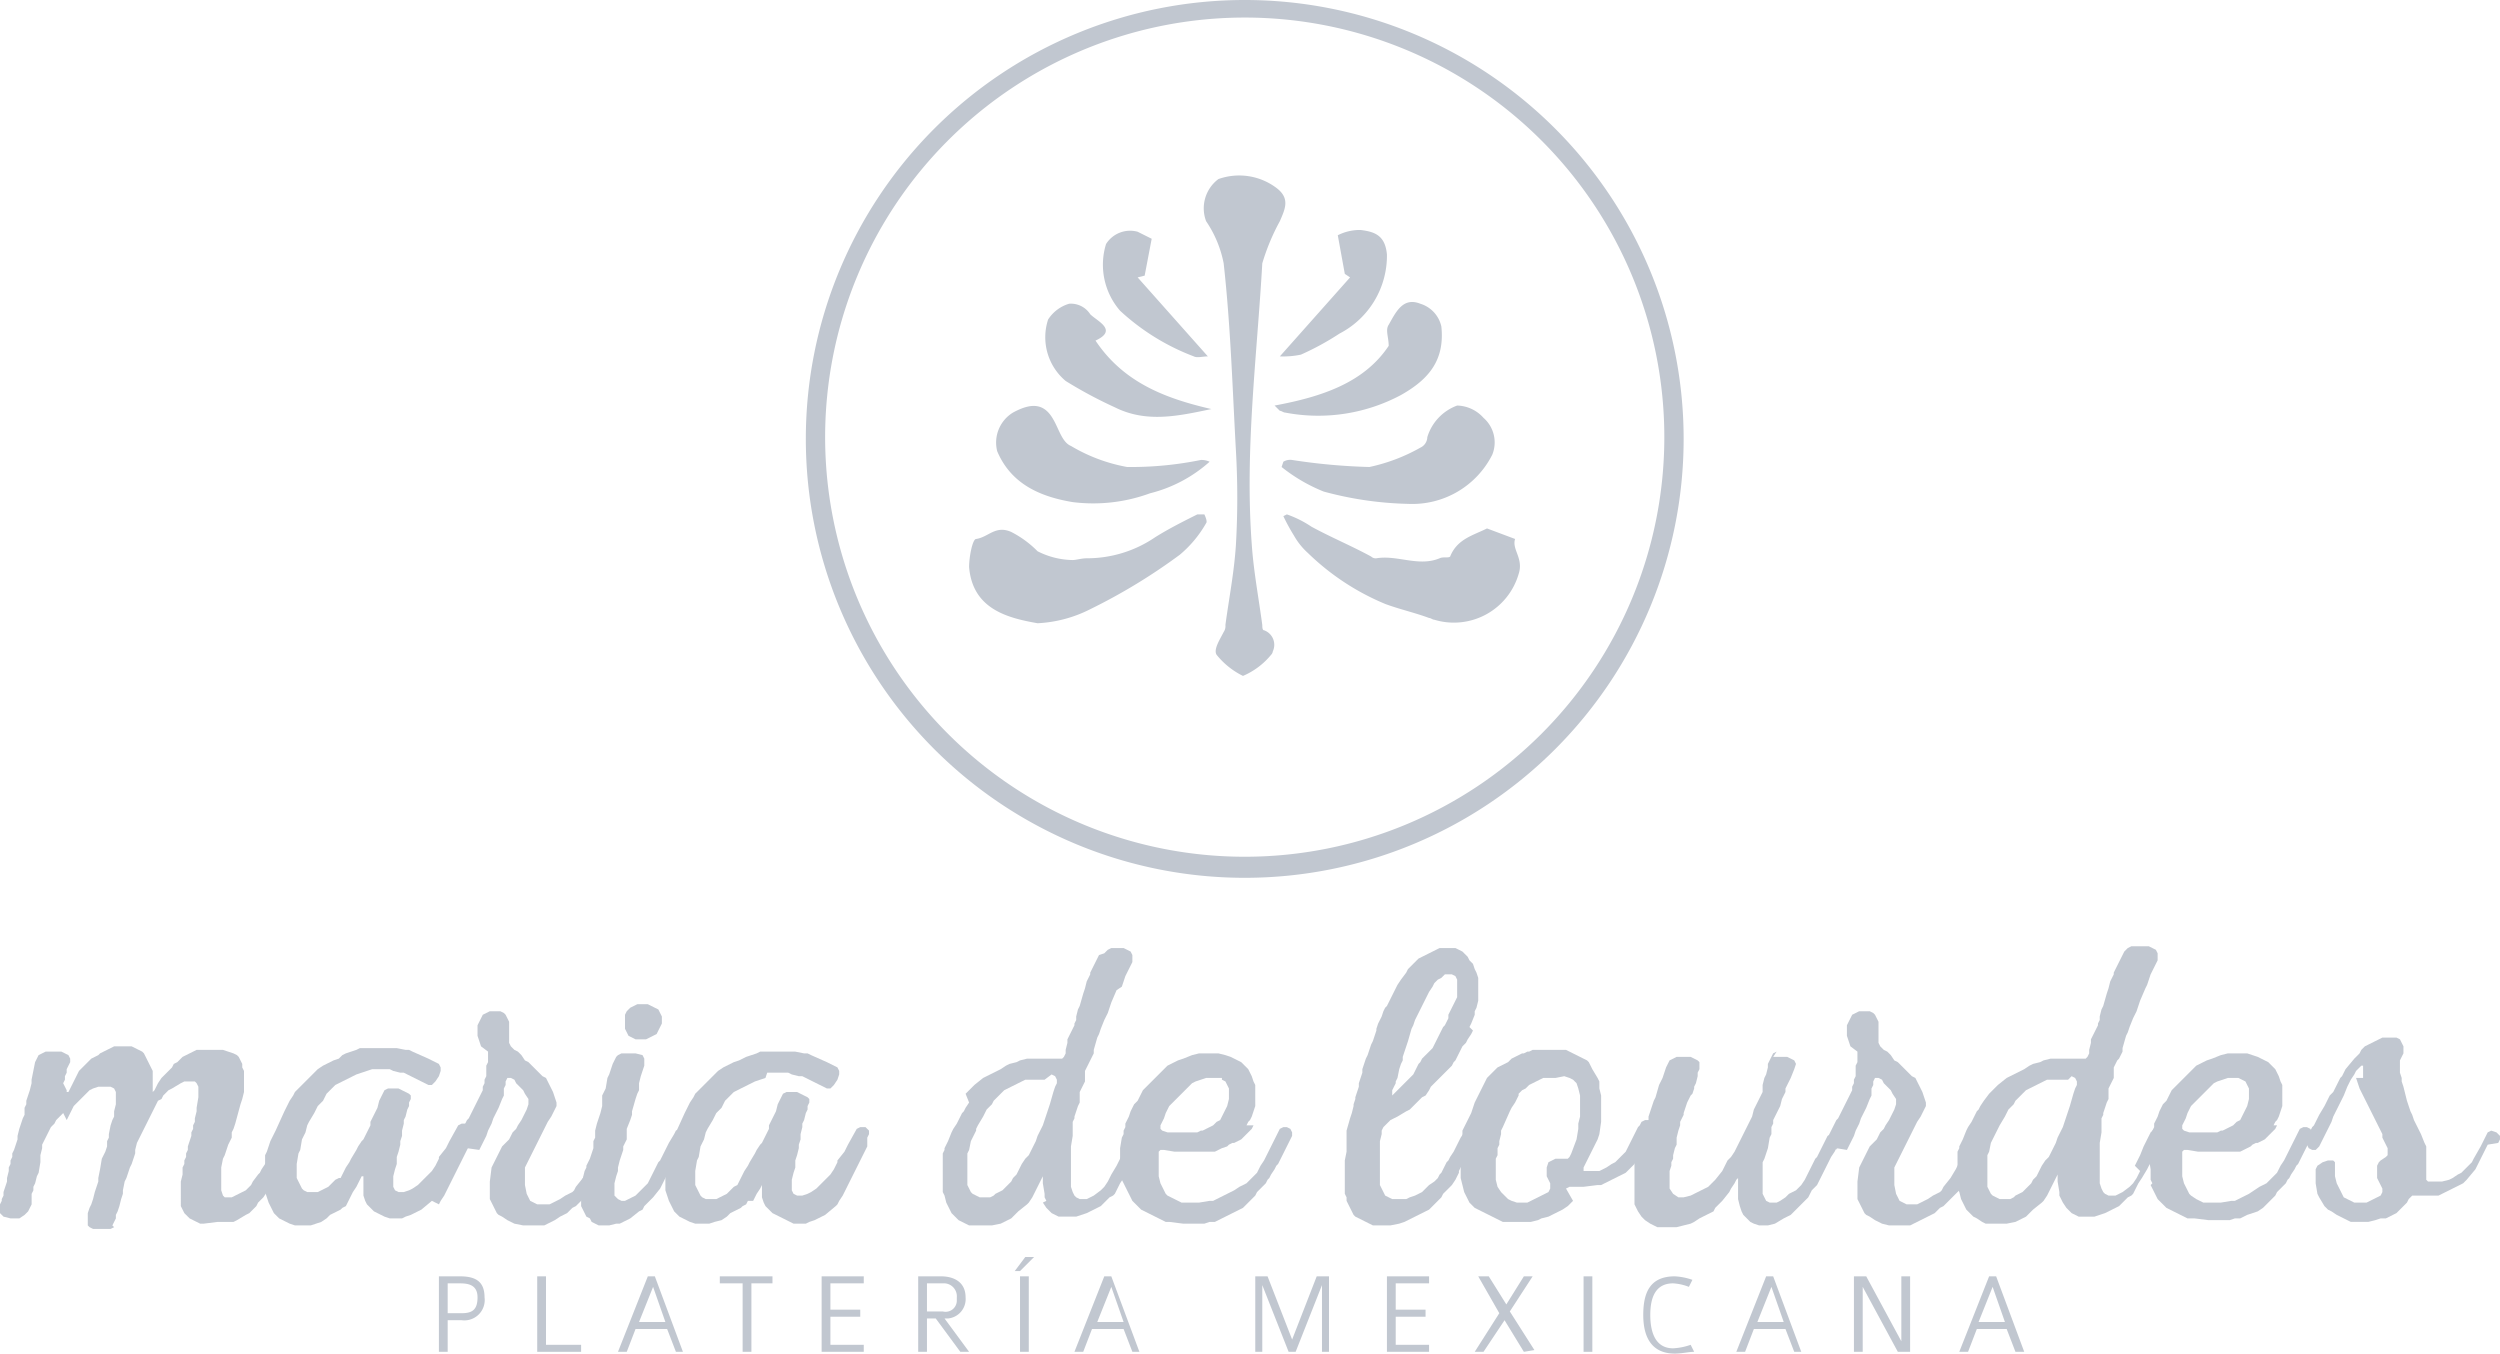 <svg id="Layer_1" data-name="Layer 1" xmlns="http://www.w3.org/2000/svg" viewBox="0 0 142.4 77.1"><defs><style>.cls-1{fill:#c1c7d0;}</style></defs><title>Artboard 25</title><path class="cls-1" d="M70.9,50a25,25,0,1,1,25-25h0A25,25,0,0,1,70.9,50Zm0-49A23.9,23.9,0,1,0,94.8,24.9,23.9,23.9,0,0,0,70.9,1Z"/><path class="cls-1" d="M70.8,38.5a4.43,4.43,0,0,1-1.5-1.2c-.2-.3.2-.9.4-1.3a.6.6,0,0,0,.1-.4c.2-1.5.5-3,.6-4.6a46.85,46.85,0,0,0,0-5.3c-.2-3.6-.3-7.1-.7-10.7a6.43,6.43,0,0,0-1-2.4,2.08,2.08,0,0,1,.7-2.4,3.53,3.53,0,0,1,3.3.5c.8.6.5,1.2.2,1.9a12.23,12.23,0,0,0-1,2.4c-.3,5.3-1,10.6-.6,16,.1,1.5.4,3.1.6,4.6,0,.1,0,.3.1.3a.88.88,0,0,1,.5,1.2.35.35,0,0,1-.1.2A4.19,4.19,0,0,1,70.8,38.5Z"/><path class="cls-1" d="M73.3,29.3a6.11,6.11,0,0,1,1.4.7c1.1.6,2.3,1.1,3.4,1.7a.37.37,0,0,0,.3.1c1.2-.2,2.4.5,3.6,0,.2-.1.5,0,.6-.1.4-1,1.3-1.2,2.1-1.6l1.6.6c-.2.6.5,1.1.2,2a3.84,3.84,0,0,1-4.8,2.6c-.1,0-.2-.1-.3-.1-.8-.3-1.7-.5-2.5-.8a14,14,0,0,1-4.4-2.9,3.92,3.92,0,0,1-.8-1,10.91,10.91,0,0,1-.6-1.1Z"/><path class="cls-1" d="M59.1,35.5c-1.7-.3-3.7-.8-3.9-3.2,0-.6.2-1.6.4-1.6.7-.1,1.1-.8,2-.4a5.83,5.83,0,0,1,1.5,1.1,4.55,4.55,0,0,0,2,.5c.2,0,.5-.1.8-.1a6.89,6.89,0,0,0,3.9-1.2c.8-.5,1.6-.9,2.4-1.3h.4s.2.4.1.5a6.55,6.55,0,0,1-1.5,1.8,33,33,0,0,1-5.1,3.1A7.41,7.41,0,0,1,59.1,35.5Z"/><path class="cls-1" d="M68.9,26.3a8,8,0,0,1-3.4,1.8,9.38,9.38,0,0,1-4.4.5c-1.8-.3-3.5-1-4.3-2.9a2,2,0,0,1,.9-2.2c1.1-.6,1.8-.5,2.3.4.3.5.5,1.3,1,1.5a9.58,9.58,0,0,0,3.2,1.2,19.92,19.92,0,0,0,4.2-.4A1.09,1.09,0,0,1,68.9,26.3Z"/><path class="cls-1" d="M73.1,26.3a.75.75,0,0,1,.5-.1,34.25,34.25,0,0,0,4.4.4,10.21,10.21,0,0,0,2.9-1.1.68.68,0,0,0,.4-.6A2.77,2.77,0,0,1,83,23.1a2.08,2.08,0,0,1,1.5.7,1.86,1.86,0,0,1,.5,2.1,5.1,5.1,0,0,1-4.8,2.8,19.89,19.89,0,0,1-4.8-.7A9.46,9.46,0,0,1,73,26.6Z"/><path class="cls-1" d="M72.6,23.1c2.7-.5,5.1-1.3,6.5-3.4,0-.5-.2-.9,0-1.2.4-.7.8-1.6,1.8-1.2a1.75,1.75,0,0,1,1.2,1.3c.2,1.9-.7,3-2.3,3.9a10,10,0,0,1-6.6,1c-.1,0-.2-.1-.3-.1Z"/><path class="cls-1" d="M62.4,19.4c1.6,2.4,4,3.3,6.6,3.9-1.9.4-3.7.8-5.5-.1a24.87,24.87,0,0,1-2.8-1.5,3.25,3.25,0,0,1-1-3.5,2.15,2.15,0,0,1,1.2-.9,1.31,1.31,0,0,1,1.2.6C62.5,18.3,63.7,18.8,62.4,19.4Z"/><path class="cls-1" d="M76.6,15.6l-.4-2.2a2.77,2.77,0,0,1,1.3-.3c.8.1,1.4.3,1.5,1.4A5,5,0,0,1,76.3,19a15.45,15.45,0,0,1-2.2,1.2,4.87,4.87,0,0,1-1.2.1l4-4.5Z"/><path class="cls-1" d="M65.6,13.6l-.4,2.1-.4.1,4,4.5c-.3,0-.6.1-.8,0a12.91,12.91,0,0,1-4.2-2.6,4,4,0,0,1-.8-3.8,1.62,1.62,0,0,1,1.8-.7Z"/><path class="cls-1" d="M11.6,69.7h-.2l-.2-.1-.2-.1-.2-.1-.3-.3-.1-.2-.1-.2V67.3l.1-.4v-.4l.1-.2v-.2l.1-.2v-.2l.1-.2v-.2l.1-.3.1-.3v-.2l.1-.2v-.2l.1-.2v-.2l.1-.4v-.2l.1-.6v-.6l-.1-.2-.1-.1h-.6l-.2.1-.5.3-.2.1-.3.3-.1.2-.2.1-.1.2-.1.2-.1.2-.1.2-.1.2-.1.2-.1.2-.1.2-.1.2-.2.4-.1.2-.1.4v.2l-.1.3-.1.3-.1.2-.1.3-.1.3-.1.2-.1.5V68l-.1.3-.1.4-.1.3-.1.2v.2l-.1.2-.1.2.1.1-.2.1h-1l-.2-.1L5,69.8v-.7l.1-.3.1-.2.1-.3.1-.4.1-.3.1-.3v-.2l.1-.5.1-.6.1-.2.1-.2.1-.3V65l.1-.2v-.2l.1-.5.1-.3.1-.2v-.3l.1-.4v-.7L6.5,62l-.2-.1H5.6l-.3.1-.2.1-.2.2-.3.3-.2.2-.2.2-.1.2-.1.2-.1.2-.1.2-.2-.4-.2.2-.2.2-.1.2-.2.2-.3.6-.1.2-.1.2v.2l-.1.4v.4l-.1.6-.1.2-.1.4-.1.2v.2l-.1.2v.6l-.1.2-.1.2-.2.2-.3.2H.6l-.4-.1L0,69.1v-.5l.1-.2v-.1l.1-.2v-.2l.1-.3.1-.3v-.2l.1-.4v-.2l.1-.2v-.2l.1-.2v-.2l.1-.2.1-.3.1-.3v-.2l.1-.4.1-.3.1-.3.1-.2v-.4l.1-.2v-.2l.1-.3.1-.3.1-.4v-.2l.2-1,.1-.2.1-.2.2-.1.2-.1h.9l.2.1.2.1.1.2v.2l-.1.2-.1.2v.2l-.1.2v.2l-.1.2.2.4v.1h.1L4,62l.1-.2.1-.2.1-.2.1-.2.1-.2.2-.2.1-.1.1-.1.3-.3.4-.2.1-.1.2-.1.2-.1.2-.1.2-.1h1l.2.1.2.1.2.1.1.1.1.2.2.4.1.2.1.2v1.2h0l.1-.1.1-.2.1-.2.2-.3.2-.2.1-.1.3-.3.1-.2.2-.1.3-.3.2-.1.2-.1.2-.1.2-.1h1.5l.3.1.3.1.2.1.1.1.1.2.1.2v.2l.1.2v1.2l-.1.4-.1.3L13.4,64l-.1.3-.1.2v.3l-.1.2-.1.2-.1.3-.1.3-.1.2-.1.5v1.3l.1.3.1.1h.4l.2-.1.2-.1.2-.1.2-.1.3-.3.1-.2.3-.4.1-.1.1-.2.8-1.2.1-.2.2-.4.1-.1.1-.2.1-.2.2-.1h.3l.2.2v.2l-.1.2-.1.2-.1.2-.1.2-.2.4-.2.3-.1.2-.1.2-.1.2-.3.5-.1.2-.2.3-.1.2-.2.3-.3.3-.1.2-.1.1-.3.3-.2.1-.5.3-.2.1h-.9Z"/><path class="cls-1" d="M26.7,65.2v.1l-.1.2-.1.2-.1.2-.1.2-.1.2-.2.4-.1.2-.1.2-.1.2-.1.2-.1.2-.1.2-.1.2-.2.3-.1.2-.4-.2-.6.5-.2.1-.2.1-.2.1-.3.1-.2.1h-.7l-.3-.1-.2-.1-.2-.1-.2-.1-.2-.2-.2-.2-.1-.2-.1-.3V67h-.1l-.1.2-.2.4-.2.3-.1.2-.1.2-.1.2-.1.2-.2.1-.1.1-.2.1-.2.1-.2.1-.2.2-.3.2-.3.1-.3.1h-.9l-.3-.1-.2-.1-.2-.1-.2-.1-.3-.3-.1-.2-.1-.2-.1-.2-.1-.3-.1-.3V65.8l.1-.2.1-.3.1-.3.1-.2.1-.2.1-.2.5-1.1.1-.2.1-.2.1-.2.2-.3.1-.2.3-.3.1-.1.2-.2.3-.3.2-.2.2-.2.3-.2.2-.1.2-.1.2-.1.3-.1.2-.2.2-.1.3-.1.3-.1.2-.1h2.1l.5.1h.2l.2.1.9.4.2.1.2.1.2.1.1.2V61l-.1.3-.2.3-.2.2h-.2l-.2-.1-.2-.1-.2-.1-.2-.1-.2-.1-.2-.1-.2-.1h-.2l-.4-.1-.2-.1h-1l-.3.1-.6.2-.2.1-.2.1-.2.1-.2.1-.2.1-.2.1-.2.2-.1.1-.2.2-.1.2-.1.2-.3.3-.1.2-.1.2-.3.5-.1.2-.1.4-.1.2-.1.2-.1.6-.1.2-.1.6v.8l.1.2.1.2.1.2.1.1.2.1h.6l.2-.1.4-.2.3-.3.1-.1.2-.1h.1l.1-.2.1-.2.1-.2.2-.3L20,66l.3-.5.1-.2.2-.3.1-.1.3-.6.1-.2v-.2l.1-.2.1-.2.1-.2.1-.2.1-.4.1-.2.1-.2.1-.2.2-.1h.6l.4.2.2.1.1.1v.2l-.1.2V63l-.1.2-.1.4-.1.2V64l-.1.4v.3l-.1.3v.2l-.1.4-.1.3v.4l-.1.3-.1.4v.6l.1.2.2.1H23l.3-.1.2-.1.3-.2.2-.2.3-.3.3-.3.2-.3.1-.2L25,66v-.1l.4-.5.1-.2.1-.2.5-.9.2-.1h.3l.2.2v.2l-.1.2Z"/><path class="cls-1" d="M27.4,59.6l-.2-.6v-.6l.1-.2.1-.2.1-.2.2-.1.2-.1h.6l.2.1.1.1.1.2.1.2v1.2l.1.2.2.2.2.1.2.2.2.3.2.1.3.3.2.2.1.1.2.2.2.1.1.2.2.4.1.2.1.3.1.3V63l-.1.2-.1.2-.1.2-.2.3-.1.2-.1.2-.1.2-.1.2-.1.2-.1.2-.1.2-.4.8-.1.2-.1.2v1l.1.5.1.2.1.2.2.1.2.1h.7l.2-.1.2-.1.2-.1.3-.2.2-.1.2-.1.1-.1.1-.2.4-.5.3-.5.1-.2.1-.2.1-.2.1-.2.1-.2.1-.1.1-.2.1-.2.1-.2.1-.2.2-.1.3.1.2.2v.2l-.1.2-.2.4-.1.2-.1.2-.2.4-.2.3-.1.2-.1.1-.1.2-.2.4-.3.3-.2.2-.2.2-.3.3-.2.1-.3.3-.2.1-.2.1-.3.2-.2.1-.2.1-.2.1H29.8l-.5-.1-.2-.1-.2-.1-.3-.2-.2-.1-.1-.1-.1-.2-.1-.2-.1-.2-.1-.2v-1l.1-.8.1-.2.1-.2.1-.2.1-.2.1-.2.1-.2.2-.2.2-.2.1-.2.1-.2.2-.2.1-.2.2-.3.2-.4.1-.2.1-.3v-.3l-.2-.3-.1-.2-.4-.4-.1-.2-.2-.1h-.2l-.1.2v.2l-.1.2v.4l-.1.2-.2.5-.1.2-.1.2-.1.2L28,64l-.1.2-.1.2-.1.3-.1.2-.1.2-.1.2-.1.2-.7-.1-.1.1h-.2l-.2-.1-.1-.2V65l.1-.2.1-.2.1-.2.1-.2.2-.4.1-.1.1-.2.1-.2.1-.2.1-.2.1-.2.1-.2.2-.4v-.2l.1-.2v-.2l.1-.2v-.6l.1-.2v-.6Z"/><path class="cls-1" d="M39.2,64.6v.2l-.1.2-.2.3-.2.3-.1.2-.1.2-.1.2-.1.1-.1.2-.1.2-.1.2-.1.2-.1.2-.2.4-.4.5-.3.3-.2.2-.1.2-.2.1-.5.4-.2.1-.2.1-.2.1h-.2l-.4.1h-.6l-.2-.1-.2-.1-.1-.2-.2-.1-.1-.2-.1-.2-.1-.2V67.3l.1-.2.1-.4.1-.2v-.1l.1-.2.1-.2.2-.6V65l.1-.2v-.4L34,64l.1-.3.1-.3.1-.4v-.6l.1-.2.1-.2.1-.6.1-.2.1-.3.1-.3.1-.2.1-.2.1-.1.2-.1h.8l.4.1.1.2v.4l-.1.3-.1.3-.1.4v.4l-.1.2-.1.3-.2.7v.2l-.1.3-.2.5v.6l-.2.4v.2l-.2.6-.1.4v.2l-.1.3-.1.4v.7l.2.2.2.1h.2l.2-.1.2-.1.2-.1.7-.7.1-.2.1-.2.1-.2.2-.4.1-.2.1-.1.1-.2.1-.2.1-.2.2-.4.3-.5.1-.2.2-.1H39Zm-3.6-6.8.1-.2.2-.2.2-.1.2-.1h.6l.2.1.2.1.2.1.1.2.1.2v.4l-.1.2-.1.2-.1.2-.2.1-.2.1-.2.1h-.6l-.4-.2-.1-.2-.1-.2v-.2h0v-.6Z"/><path class="cls-1" d="M49.4,65.2v.1l-.1.2-.1.2-.1.2-.1.2-.1.2-.2.4-.1.2-.1.2-.1.2-.1.2-.1.2-.1.2-.1.2-.2.3-.1.2-.1.1-.6.5-.2.1-.2.1-.2.1-.3.1-.2.1h-.7l-.6-.3-.2-.1-.2-.1-.2-.1-.2-.2-.2-.2-.1-.2-.1-.3V67.1h.2l-.1.2-.2.4-.2.3-.1.2-.1.2h-.3l-.1.2-.2.1-.1.1-.2.1-.2.1-.2.1-.2.2-.3.2-.4.1-.3.1h-.8l-.3-.1-.2-.1-.2-.1-.2-.1-.3-.3-.1-.2-.1-.2-.1-.2-.1-.3-.1-.3V65.9l.1-.2.1-.3.1-.3.1-.2.1-.2.1-.2.5-1.1.1-.2.1-.2.1-.2.2-.3.1-.2.3-.3.1-.1.2-.2.3-.3.2-.2.2-.2.3-.2.2-.1.2-.1.2-.1.3-.1.2-.1.2-.1.3-.1.3-.1.2-.1h2l.5.1H46l.2.1.9.4.2.1.2.1.2.1.1.2v.2l-.1.3-.2.3-.2.2h-.2l-.2-.1-.2-.1-.2-.1-.2-.1-.2-.1-.2-.1-.2-.1h-.2l-.4-.1-.2-.1H43.7l-.1.3-.6.2-.2.1-.2.1-.2.1-.2.1-.2.1-.2.1-.2.2-.1.1-.2.2-.1.2-.1.2-.3.3-.1.2-.1.2-.3.5-.1.2-.1.4-.1.2-.1.2-.1.6-.1.2-.1.6v.8l.1.2.1.2.1.2.1.1.2.1h.6l.2-.1.4-.2.3-.3.1-.1.2-.1.1-.2.1-.2.1-.2.1-.2.2-.3.1-.2.3-.5.1-.2.2-.3.1-.1.3-.6.1-.2v-.2l.1-.2.1-.2.1-.2.1-.2.1-.4.1-.2.1-.2.1-.2.2-.1h.6l.4.2.2.1.1.1v.2L46,63v.2l-.1.2-.1.4-.1.2v.2l-.1.4v.3l-.1.3v.2l-.1.4-.1.3v.4l-.1.3-.1.4v.6l.1.2.2.1h.3L46,68l.2-.1.3-.2.2-.2.3-.3.3-.3.2-.3.1-.2.1-.2v-.1l.4-.5.1-.2.1-.2.5-.9.2-.1h.3l.2.2v.2l-.1.2Z"/><path class="cls-1" d="M55,62.3l.2-.2.3-.3.5-.4.2-.1.2-.1.2-.1.2-.1.2-.1.3-.2.2-.1.4-.1.2-.1.4-.1h2l.1-.1.1-.2v-.2l.1-.4v-.2l.1-.2.2-.4.1-.2v-.1l.1-.2v-.2l.1-.4.1-.2.2-.7.1-.3.1-.4.1-.2.1-.2v-.1l.2-.4.1-.2.2-.4.3-.1.2-.2.2-.1H64l.2.1.2.1.1.2v.4l-.1.2-.1.2-.1.2-.1.2-.1.3-.1.3-.3.2-.3.7-.1.3-.1.3-.1.2-.1.2-.2.5-.1.3-.1.2-.2.7V60l-.1.2-.1.2-.1.2-.1.2-.1.2v.6l-.1.2-.1.2-.1.2v.6l-.1.2-.1.3-.1.3v.1l-.1.2v.8l-.1.6v2.3l.1.3.1.2.1.1.2.1h.4l.2-.1.2-.1.4-.3.2-.2.2-.3.2-.4.3-.5.1-.2.1-.2.1-.2.2-.5.1-.2.1-.2.1-.2.1-.2.2-.2H65l.2.2v.3l-.1.3-.1.2-.1.2-.1.3-.1.1-.3.5-.1.2-.3.5-.2.3-.1.2-.1.2-.1.2-.1.1-.2.1-.2.2-.1.1-.2.2-.2.1-.2.1-.2.1-.2.1-.6.2h-1l-.2-.1-.2-.1-.1-.1-.2-.2-.2-.3.2-.1-.1-.2V68l-.1-.6V67h0l-.1.2-.1.2-.2.4-.1.2-.1.2-.2.3-.1.1L58,69l-.2.2-.2.2-.2.1-.2.1-.2.1-.5.1H55.2l-.2-.1-.2-.1-.2-.1-.2-.2-.2-.2-.1-.2-.1-.2-.1-.2-.1-.4-.1-.2V65.7l.1-.2v-.1l.1-.2L54,65l.2-.5.1-.2.2-.3.1-.2.1-.2.1-.2.1-.1.1-.2.2-.3Zm4.5-.8H58.4l-.2.1-.2.1-.2.1-.2.1-.2.1-.2.1-.2.2-.3.3-.1.1-.1.2-.3.3-.1.2-.1.2-.3.5-.1.2v.1l-.1.2-.1.2-.1.2-.1.5-.1.2v1.8l.1.2.1.2.1.1.2.1.2.1h.6l.2-.1.1-.1.2-.1.2-.1.3-.3.2-.2.1-.2.2-.2.1-.2.1-.2.1-.2.2-.3.2-.2.1-.2.1-.2.1-.2L59,65l.1-.3.1-.2.1-.2.1-.2.3-.9.1-.3.2-.7.1-.3.1-.2v-.2l-.1-.2-.2-.1Z"/><path class="cls-1" d="M71.4,64.1l-.1.2-.3.3-.3.3-.2.1-.2.1h-.1l-.2.1-.1.1-.3.1-.2.1-.2.1H66.9l-.6-.1h-.2l-.1.1V67l.1.4.2.4.1.2.1.1.4.2.2.1.2.1h1l.6-.1h.2l.2-.1.2-.1.4-.2.4-.2.3-.2.2-.1.2-.1.3-.3.3-.3.1-.2.1-.2.2-.3.1-.2.1-.2.1-.2.1-.2.1-.2.1-.2.1-.2.1-.2.1-.2.2-.1h.2l.2.1.1.2v.2l-.1.2-.1.2-.1.2-.1.2-.1.2-.1.2-.2.4-.1.1-.1.2-.2.3-.1.2-.1.1-.1.2-.2.2-.1.1-.2.2-.1.2-.3.3-.2.2-.2.2-.4.2-.8.4-.2.1-.2.1h-.3l-.3.1H67.4l-.8-.1h-.2l-.2-.1-.2-.1-.2-.1-.4-.2-.2-.1-.2-.1-.2-.2-.1-.1-.2-.2-.1-.2-.1-.2-.1-.2-.1-.2-.1-.2-.1-.2v-.6l-.1-.6v-.6h0l.1-.6.1-.2v-.2l.1-.2V64l.1-.2.1-.2.1-.3.1-.2.1-.2.2-.2.1-.2.1-.2.1-.2.3-.3.3-.3.2-.2.2-.2.2-.2.2-.2.2-.1.2-.1.2-.1.3-.1.5-.2.4-.1h1.1l.4.1.3.1.2.1.2.1.2.1.1.1.3.3.1.2.1.2.1.3.1.2V63l-.1.3-.1.3-.1.2-.1.1-.1.2Zm-2.7-2.7-.3.1-.3.1-.2.1-.3.3-.2.2-.2.2-.2.2-.2.2-.2.2-.1.2-.1.2-.1.3-.1.2-.1.2v.2l.1.1.3.1h1.7l.2-.1h.1l.2-.1.2-.1.2-.1.2-.2.2-.1.1-.2.1-.2.1-.2.1-.2.1-.4V62l-.1-.2-.1-.2-.2-.1v-.1h-.9Z"/><path class="cls-1" d="M83.9,58.7l-.1.2-.2.3-.1.2-.2.2-.1.2-.1.2-.1.2-.1.2-.1.1-.1.2-.2.2-.2.2-.2.2-.1.1-.2.2-.3.3-.1.2-.2.3-.2.1-.2.2-.2.2-.3.3-.2.1-.5.3-.2.1-.2.1L79,64l-.2.2-.1.2v.2l-.1.4v2.5l.1.2.1.2.1.2.2.1.2.1h.8l.2-.1.3-.1.2-.1.2-.1.2-.2.2-.2.3-.2.2-.2.1-.2.1-.1.1-.2.1-.2.1-.2.1-.1.1-.2.2-.3.1-.2.1-.2.1-.2.1-.2.2-.3.2-.2h.3l.2.2v.2l-.1.2-.1.2-.1.2-.1.2-.1.2-.1.2-.1.2-.1.2-.1.2-.1.2v.1L83,67l-.1.2-.2.3-.2.2-.1.1-.2.2-.1.2-.2.2-.2.2-.2.2-.1.1-.2.1-.2.1-.2.1-.2.1-.2.1-.2.1-.2.1-.3.1-.5.1h-1l-.2-.1-.2-.1-.2-.1-.2-.1-.2-.1-.1-.1L77,69l-.1-.2-.1-.2-.1-.2v-.2l-.1-.2V66.1l.1-.5V64.4l.2-.7.1-.3.1-.4v-.1l.1-.3v-.1l.1-.3.1-.3v-.2l.1-.3.1-.3v-.2l.1-.3.1-.3.1-.2.1-.3.1-.3.1-.2.2-.6v-.1l.1-.3.2-.4.1-.3.1-.2.1-.1.1-.2.2-.4.1-.2.1-.2.1-.2.2-.3.3-.4.1-.2.3-.3.1-.1.2-.2.2-.1.4-.2.2-.1.2-.1L82,54h.9l.2.1.2.1.3.3.1.2.2.2.1.3.1.2.1.3V57l-.1.4-.1.2v.2l-.2.5-.1.2Zm-3.7.6-.3.9v.2l-.1.2-.1.3-.1.5-.1.2v.1l-.1.2-.1.2v.3l.1-.1.2-.2.9-.9.1-.2.1-.2.1-.2.1-.1.1-.2.2-.2.2-.2.2-.2.1-.2.1-.2.1-.2.2-.4.1-.2.1-.1.1-.2.1-.2v-.2l.1-.2.1-.2.1-.2.1-.2.1-.2v-1l-.1-.2-.2-.1h-.4l-.2.2-.2.1-.1.1-.1.1-.1.2-.2.3-.1.2-.1.2-.1.2-.1.2-.1.2-.1.2-.1.2-.1.2-.1.3-.1.2Z"/><path class="cls-1" d="M89.6,68.4l-.3.3-.3.2-.2.1-.4.2-.2.1-.4.1-.2.1-.4.1H85.6l-.2-.1-.2-.1-.2-.1-.2-.1-.2-.1-.4-.2-.2-.1-.3-.3-.1-.2-.1-.2-.1-.2-.1-.4-.1-.4V65.2l.1-.4v-.4l.1-.2.1-.2.1-.2.1-.2.1-.2.1-.3.1-.3.1-.2.1-.2.1-.2.1-.2.2-.4.1-.2.3-.3.3-.3.2-.1.2-.1.2-.1.2-.2.2-.1.2-.1.2-.1h.1l.2-.1h.1l.2-.1h1.9l.2.1.2.1.4.2.2.1.2.1.1.1.1.2.1.2.3.5.1.2V62l.1.4v1.5l-.1.7-.1.3-.1.2-.1.2-.1.2-.1.2-.1.2-.2.4-.1.2v.2h.9l.2-.1.2-.1.3-.2.2-.1.3-.3.3-.3.1-.2.1-.2.1-.2.2-.4.2-.4.1-.1.1-.2.2-.1H94l.2.2v.2l-.1.2-.3.5-.1.2-.2.4-.1.2-.1.2-.1.2-.1.2-.1.1-.3.3-.1.1-.2.1-.2.1-.2.1-.2.1-.4.2-.2.1H91l-.8.1h-.8l-.2.1.4.7ZM85.2,66v1.2l.1.4.2.3.2.2.2.2.2.1.3.1H87l.2-.1.2-.1.2-.1.2-.1L88,68l.2-.1.1-.2v-.3l-.1-.2-.1-.2v-.5l.1-.3.2-.1.2-.1h.7l.1-.1.1-.2.3-.8.1-.6V64l.1-.4V62.4l-.1-.4-.1-.3-.2-.2-.2-.1-.3-.1-.5.1h-.7l-.2.1-.2.1-.2.1-.2.1-.2.2-.2.1-.2.2v.1l-.1.2-.1.2-.2.3-.1.2-.4.9-.1.2v.2l-.1.4v.2l-.1.2v.4Z"/><path class="cls-1" d="M101,60.2h.8l.2.1.2.1.1.2-.1.3-.2.5-.2.4-.1.2v.2l-.1.2-.1.2-.1.4-.1.2-.1.2-.1.2-.1.2V64l-.1.2v.4l-.1.2-.1.6-.1.3-.1.3-.1.2V68l.1.2.1.2.2.1h.4l.2-.1.3-.2.2-.2.2-.1.2-.1.3-.3.2-.3.1-.2.1-.2.1-.2.1-.2.1-.2.1-.2.1-.1.1-.2.1-.2.1-.2.2-.4.1-.2.2-.1.3.1.2.2v.2l-.1.2-.1.2v-.1l-.1.2-.2.3-.1.2-.1.2-.2.4-.1.2-.2.4-.1.2-.3.3-.1.2-.1.2-.3.3-.3.3-.1.1-.3.3-.4.2-.5.3-.4.1h-.5l-.3-.1-.2-.1-.2-.2-.2-.2-.1-.2-.1-.3-.1-.4V67.1l-.1.1-.1.2-.2.3-.1.2-.4.5-.4.4-.1.2-.2.1-.2.1-.4.2-.3.2-.2.1-.8.2H94.4l-.2-.1-.2-.1-.3-.2-.2-.2-.2-.3-.1-.2-.1-.2V66.1l.1-.3.1-.4.1-.2.1-.3.2-.5.1-.2V64l.1-.2v-.2l.3-.9.1-.2.2-.7.1-.2.1-.2.1-.3.1-.3.1-.2.1-.2.2-.1.2-.1h.8l.2.1.2.1.1.1v.4l-.1.2v.2l-.1.4-.1.2V62l-.1.3-.1.1-.1.2-.1.2-.1.3-.1.3v.1l-.1.2-.1.2v.2l-.1.3-.1.4v.4l-.1.2-.1.4V66l-.1.2v.2l-.1.3v1l.2.3.3.2h.3l.4-.1.2-.1.2-.1.2-.1.2-.1.2-.1.3-.3.1-.1.4-.5.1-.2.1-.2.1-.2.2-.2.2-.3.1-.2.1-.2.1-.2.1-.2.1-.2.1-.2.1-.2.1-.2.1-.2.1-.2.1-.4.1-.2.1-.2.1-.2.1-.2.1-.2v-.4l.1-.4.1-.2.1-.4v-.2l.1-.2.1-.2.1-.2.2-.1Z"/><path class="cls-1" d="M105.4,59.6l-.2-.6v-.6l.1-.2.1-.2.1-.2.2-.1.2-.1h.6l.2.1.1.1.1.2.1.2v1.2l.1.2.2.2.2.1.2.2.2.3.2.1.3.3.2.2.1.1.2.2.2.1.1.2.2.4.1.2.1.3.1.3V63l-.1.2-.1.2-.1.2-.2.3-.1.2-.1.2-.1.2-.1.2-.1.2-.1.2-.1.2-.4.8-.1.2-.1.2v1l.1.5.1.2.1.2.2.1.2.1h.6l.2-.1.2-.1.2-.1.3-.2.2-.1.2-.1.1-.1.1-.2.4-.5.3-.5.1-.2.1-.2.1-.2.1-.2.1-.2.1-.1.1-.2.1-.2.1-.2.1-.2.2-.1.3.1.2.2v.2l-.1.2-.2.4-.1.2-.1.2-.2.4-.2.3-.1.2-.1.1-.1.2-.2.4-.3.3-.2.2-.2.2-.3.3-.2.1-.3.3-.2.1-.2.1-.4.2-.2.1-.2.1-.2.1h-1.2l-.4-.1-.2-.1-.2-.1-.3-.2-.2-.1-.1-.1-.1-.2-.1-.2-.1-.2-.1-.2v-1l.1-.8.1-.2.1-.2.1-.2.1-.2.1-.2.1-.2.2-.2.2-.2.1-.2.1-.2.2-.2.1-.2.2-.3.2-.4.1-.2.1-.3v-.3l-.2-.3-.1-.2-.4-.4-.1-.2-.2-.1h-.2l-.1.2v.2l-.1.2v.4l-.1.2-.2.5-.1.2-.1.2-.1.2-.1.3-.1.2-.1.2-.1.3-.1.2-.1.2-.1.2-.1.2-.6-.1-.1.1h-.2l-.2-.1-.1-.2V65l.1-.2.1-.2.1-.2.1-.2.2-.4.1-.1.1-.2.1-.2.1-.2.1-.2.1-.2.1-.2.2-.4v-.2l.1-.2v-.2l.1-.2v-.6l.1-.2v-.6Z"/><path class="cls-1" d="M113.3,62.3l.2-.2.3-.3.5-.4.2-.1.2-.1.2-.1.2-.1.2-.1.3-.2.2-.1.4-.1.2-.1.4-.1h2l.1-.1.1-.2v-.2l.1-.4v-.2l.1-.2.2-.4.1-.2v-.1l.1-.2v-.2l.1-.4.1-.2.2-.7.1-.3.1-.4.1-.2.1-.2v-.1l.2-.4.1-.2.2-.4.1-.2.2-.2.2-.1h1l.2.1.2.1.1.2v.4l-.1.2-.1.2-.1.2-.1.2-.1.3-.1.3-.1.2-.3.7-.1.3-.1.3-.1.2-.1.2-.2.5-.1.3-.1.2-.2.7v.2l-.1.2-.1.2-.1.1-.1.2-.1.2v.6l-.1.2-.1.2-.1.2v.6l-.1.2-.1.3-.1.3v.1l-.1.2v.8l-.1.6v2.3l.1.3.1.2.1.1.2.1h.4l.2-.1.2-.1.4-.3.2-.2.2-.3.2-.4-.3-.3.1-.2.1-.2.1-.2.2-.5.1-.2.1-.2.1-.2.1-.2.2-.2h.3l.2.2v.3l-.1.3-.1.2-.1.2-.1.3-.1.1-.3.5-.1.2-.3.5-.2.3-.1.2-.1.2-.1.2-.1.1-.2.1-.2.2-.1.1-.2.2-.2.1-.2.1-.2.1-.2.1-.6.2h-.9l-.2-.1-.2-.1-.1-.1-.2-.2-.2-.3-.1-.2-.1-.2v-.2l-.1-.6v-.4h0l-.1.2-.1.2-.2.4-.1.2-.1.2-.2.3-.1.1-.5.4-.2.2-.2.2-.2.1-.2.1-.2.1-.5.1h-1.2l-.2-.1-.3-.2-.2-.1-.2-.2-.2-.2-.1-.2-.1-.2-.1-.2-.1-.4-.1-.2V65.6l.1-.2v-.1l.1-.2.1-.2.2-.5.1-.2.2-.3.1-.2.1-.2.1-.2.1-.1.1-.2.2-.3Zm4.5-.8h-1.2l-.2.1-.2.1-.2.1-.2.1-.2.1-.2.1-.2.2-.3.3-.1.1-.1.2-.3.3-.1.2-.1.2-.3.5-.1.2-.1.2-.1.2-.1.2-.1.2-.1.5-.1.2v1.8l.1.2.1.2.1.1.2.1.2.1h.6l.2-.1.1-.1.2-.1.2-.1.3-.3.2-.2.1-.2.2-.2.1-.2.1-.2.1-.2.2-.3.2-.2.1-.2.1-.2.1-.2.1-.2.1-.3.1-.2.1-.2.1-.2.3-.9.1-.3.2-.7.1-.3.1-.2v-.2l-.1-.2-.2-.1Z"/><path class="cls-1" d="M129.7,64.1l-.1.2-.3.3-.3.3-.2.1-.2.1h-.1l-.2.1-.1.1-.2.1-.2.1-.2.1h-2.4l-.6-.1h-.2l-.1.1V67l.1.4.2.4.1.2.1.1.3.2.2.1.2.1h1l.6-.1h.2l.2-.1.2-.1.4-.2.3-.2.3-.2.2-.1.2-.1.3-.3.3-.3.1-.2.1-.2.2-.3.1-.2.1-.2.1-.2.1-.2.1-.2.1-.2.1-.2.1-.2.1-.2.2-.1h.2l.2.1.1.2v.2l-.1.2-.1.2-.1.2-.1.2-.1.2-.1.2-.2.4-.1.1-.1.2-.2.3-.1.2-.1.1-.1.2-.2.2-.1.1-.2.2-.1.2-.3.3-.2.2-.2.2-.3.2-.6.2-.2.1-.2.1h-.3l-.3.1h-1.2l-.8-.1h-.4l-.2-.1-.2-.1-.4-.2-.2-.1-.2-.1-.2-.2-.1-.1-.2-.2-.1-.2-.1-.2-.1-.2-.1-.2.1-.1-.1-.2v-.6l-.1-.6v-.6h0l.1-.6.1-.2v-.2l.1-.2V64l.1-.2.1-.2.1-.3.1-.2.1-.2.2-.2.1-.2.1-.2.1-.2.3-.3.3-.3.2-.2.2-.2.2-.2.2-.2.2-.1.2-.1.2-.1.3-.1.5-.2.4-.1H128l.3.1.3.1.2.1.2.1.2.1.1.1.3.3.1.2.1.2.1.3.1.2V63l-.1.3-.1.3-.1.2-.1.1-.1.2Zm-2.8-2.7-.3.1-.3.1-.2.1-.3.3-.2.2-.2.2-.2.2-.2.2-.2.2-.1.2-.1.2-.1.3-.1.2-.1.2v.2l.1.1.3.1h1.6l.2-.1h.1l.2-.1.2-.1.2-.1.2-.2.2-.1.1-.2.1-.2.1-.2.1-.2.1-.4V62l-.1-.2-.1-.2-.2-.1-.2-.1h-.6Z"/><path class="cls-1" d="M141.7,65.2l-.1.2-.1.2-.1.2-.1.2-.1.2-.1.2-.1.2-.5.6-.2.2-.2.1-.2.1-.2.1-.2.1-.2.1-.2.1-.2.1h-1.5l-.1.1-.1.1-.1.2-.2.2-.2.2-.2.2-.2.1-.2.1-.2.1h-.3l-.3.1-.4.1h-1l-.2-.1-.2-.1-.2-.1-.2-.1-.3-.2-.2-.1-.2-.2-.3-.5L132,68l-.1-.6v-.8l.1-.2.3-.2.3-.1h.3l.1.1V67l.1.4.1.2.1.2.1.2.1.2.2.1.2.1.2.1h.7l.2-.1.2-.1.2-.1.2-.1.1-.2v-.2l-.1-.2-.1-.2-.1-.2v-.7l.1-.2.1-.1.3-.2.1-.1v-.4l-.1-.2-.1-.2-.1-.2v-.2l-.1-.2-.1-.2-.1-.2-.1-.2-.1-.2-.1-.2-.1-.2-.1-.2-.1-.2-.1-.2-.1-.2-.1-.2-.1-.2-.1-.3-.1-.3h.4v-.7h-.1l-.3.3-.1.2-.2.3-.1.2-.1.2-.2.5-.1.2-.1.2-.1.2-.1.2-.1.2-.1.2-.1.3-.1.2-.1.2-.2.4-.1.2-.1.2-.1.2-.2.2h-.2l-.2-.1-.1-.2v-.4l.2-.4.1-.2.1-.1.1-.2.1-.2.1-.2.3-.5.1-.2.1-.2.1-.2.2-.2.1-.2.1-.2.1-.2.1-.2.1-.1.1-.2.1-.2.5-.6.3-.3.1-.2.2-.2.2-.1.4-.2.2-.1.2-.1h.8l.2.1.1.2.1.2V60l-.1.2-.1.2v.7l.1.3v.2l.1.3.1.4.1.4.2.6.1.2.1.3.1.2.1.2.1.2.1.2.2.5.1.2v1.9l.1.1h.8l.4-.1.2-.1.3-.2.2-.1.3-.3.3-.3.1-.2.4-.7.1-.2.1-.2.1-.2.1-.2.2-.1.3.1.2.2v.2l-.1.2Z"/><path class="cls-1" d="M26.3,75.2h-.8V77H25V72.7h1.2c.9,0,1.4.3,1.4,1.2A1.16,1.16,0,0,1,26.3,75.2Zm-.1-2.1h-.7v1.7h.8c.6,0,.9-.2.9-.9s-.5-.8-1-.8Z"/><path class="cls-1" d="M30.6,77V72.7h.5v3.9h2V77Z"/><path class="cls-1" d="M38.5,77,38,75.7H36.2L35.7,77h-.5l1.7-4.3h.4L38.9,77Zm-1.3-3.7-.8,2h1.5Z"/><path class="cls-1" d="M42.8,73.1V77h-.5V73.1H41v-.4h3v.4Z"/><path class="cls-1" d="M46.8,77V72.7h2.4v.4H47.3v1.5H49V75H47.3v1.6h1.9V77Z"/><path class="cls-1" d="M54.7,77l-1.4-1.9h-.5V77h-.5V72.7h1.3c.7,0,1.4.3,1.4,1.2a1.11,1.11,0,0,1-1,1.2h-.2L55.2,77Zm-1-3.9h-.9v1.6h.9a.64.64,0,0,0,.8-.6v-.2a.74.74,0,0,0-.8-.8Z"/><path class="cls-1" d="M58.1,72.4h-.3l.6-.8h.5Zm0,4.6V72.7h.5V77Z"/><path class="cls-1" d="M64.5,77,64,75.7H62.2L61.7,77h-.5l1.7-4.3h.4L64.9,77Zm-1.2-3.7-.8,2H64Z"/><path class="cls-1" d="M75.3,77V73.2L73.8,77h-.4l-1.5-3.8V77h-.4V72.7h.7l1.4,3.6L75,72.7h.7V77Z"/><path class="cls-1" d="M79,77V72.7h2.4v.4H79.5v1.5h1.7V75H79.5v1.6h1.9V77Z"/><path class="cls-1" d="M86.8,77l-1.1-1.8L84.5,77H84l1.4-2.2-1.2-2.1h.6l1,1.6,1-1.6h.5l-1.3,2,1.4,2.2Z"/><path class="cls-1" d="M90.2,77V72.7h.5V77Z"/><path class="cls-1" d="M95.4,77.1c-1.3,0-1.8-.9-1.8-2.2s.4-2.2,1.8-2.2a3.55,3.55,0,0,1,1,.2l-.2.4a2.92,2.92,0,0,0-.9-.2c-1,0-1.3.8-1.3,1.8s.3,1.9,1.3,1.9a3.55,3.55,0,0,0,1-.2l.2.4C96.2,77,95.8,77.1,95.4,77.1Z"/><path class="cls-1" d="M102.2,77l-.5-1.3H99.9L99.4,77h-.5l1.7-4.3h.4l1.6,4.3Zm-1.3-3.7-.8,2h1.5Z"/><path class="cls-1" d="M108.1,77l-2-3.7V77h-.5V72.7h.7l2,3.7V72.7h.5V77Z"/><path class="cls-1" d="M114.8,77l-.5-1.3h-1.7l-.5,1.3h-.5l1.7-4.3h.4l1.6,4.3Zm-1.3-3.7-.8,2h1.5Z"/></svg>